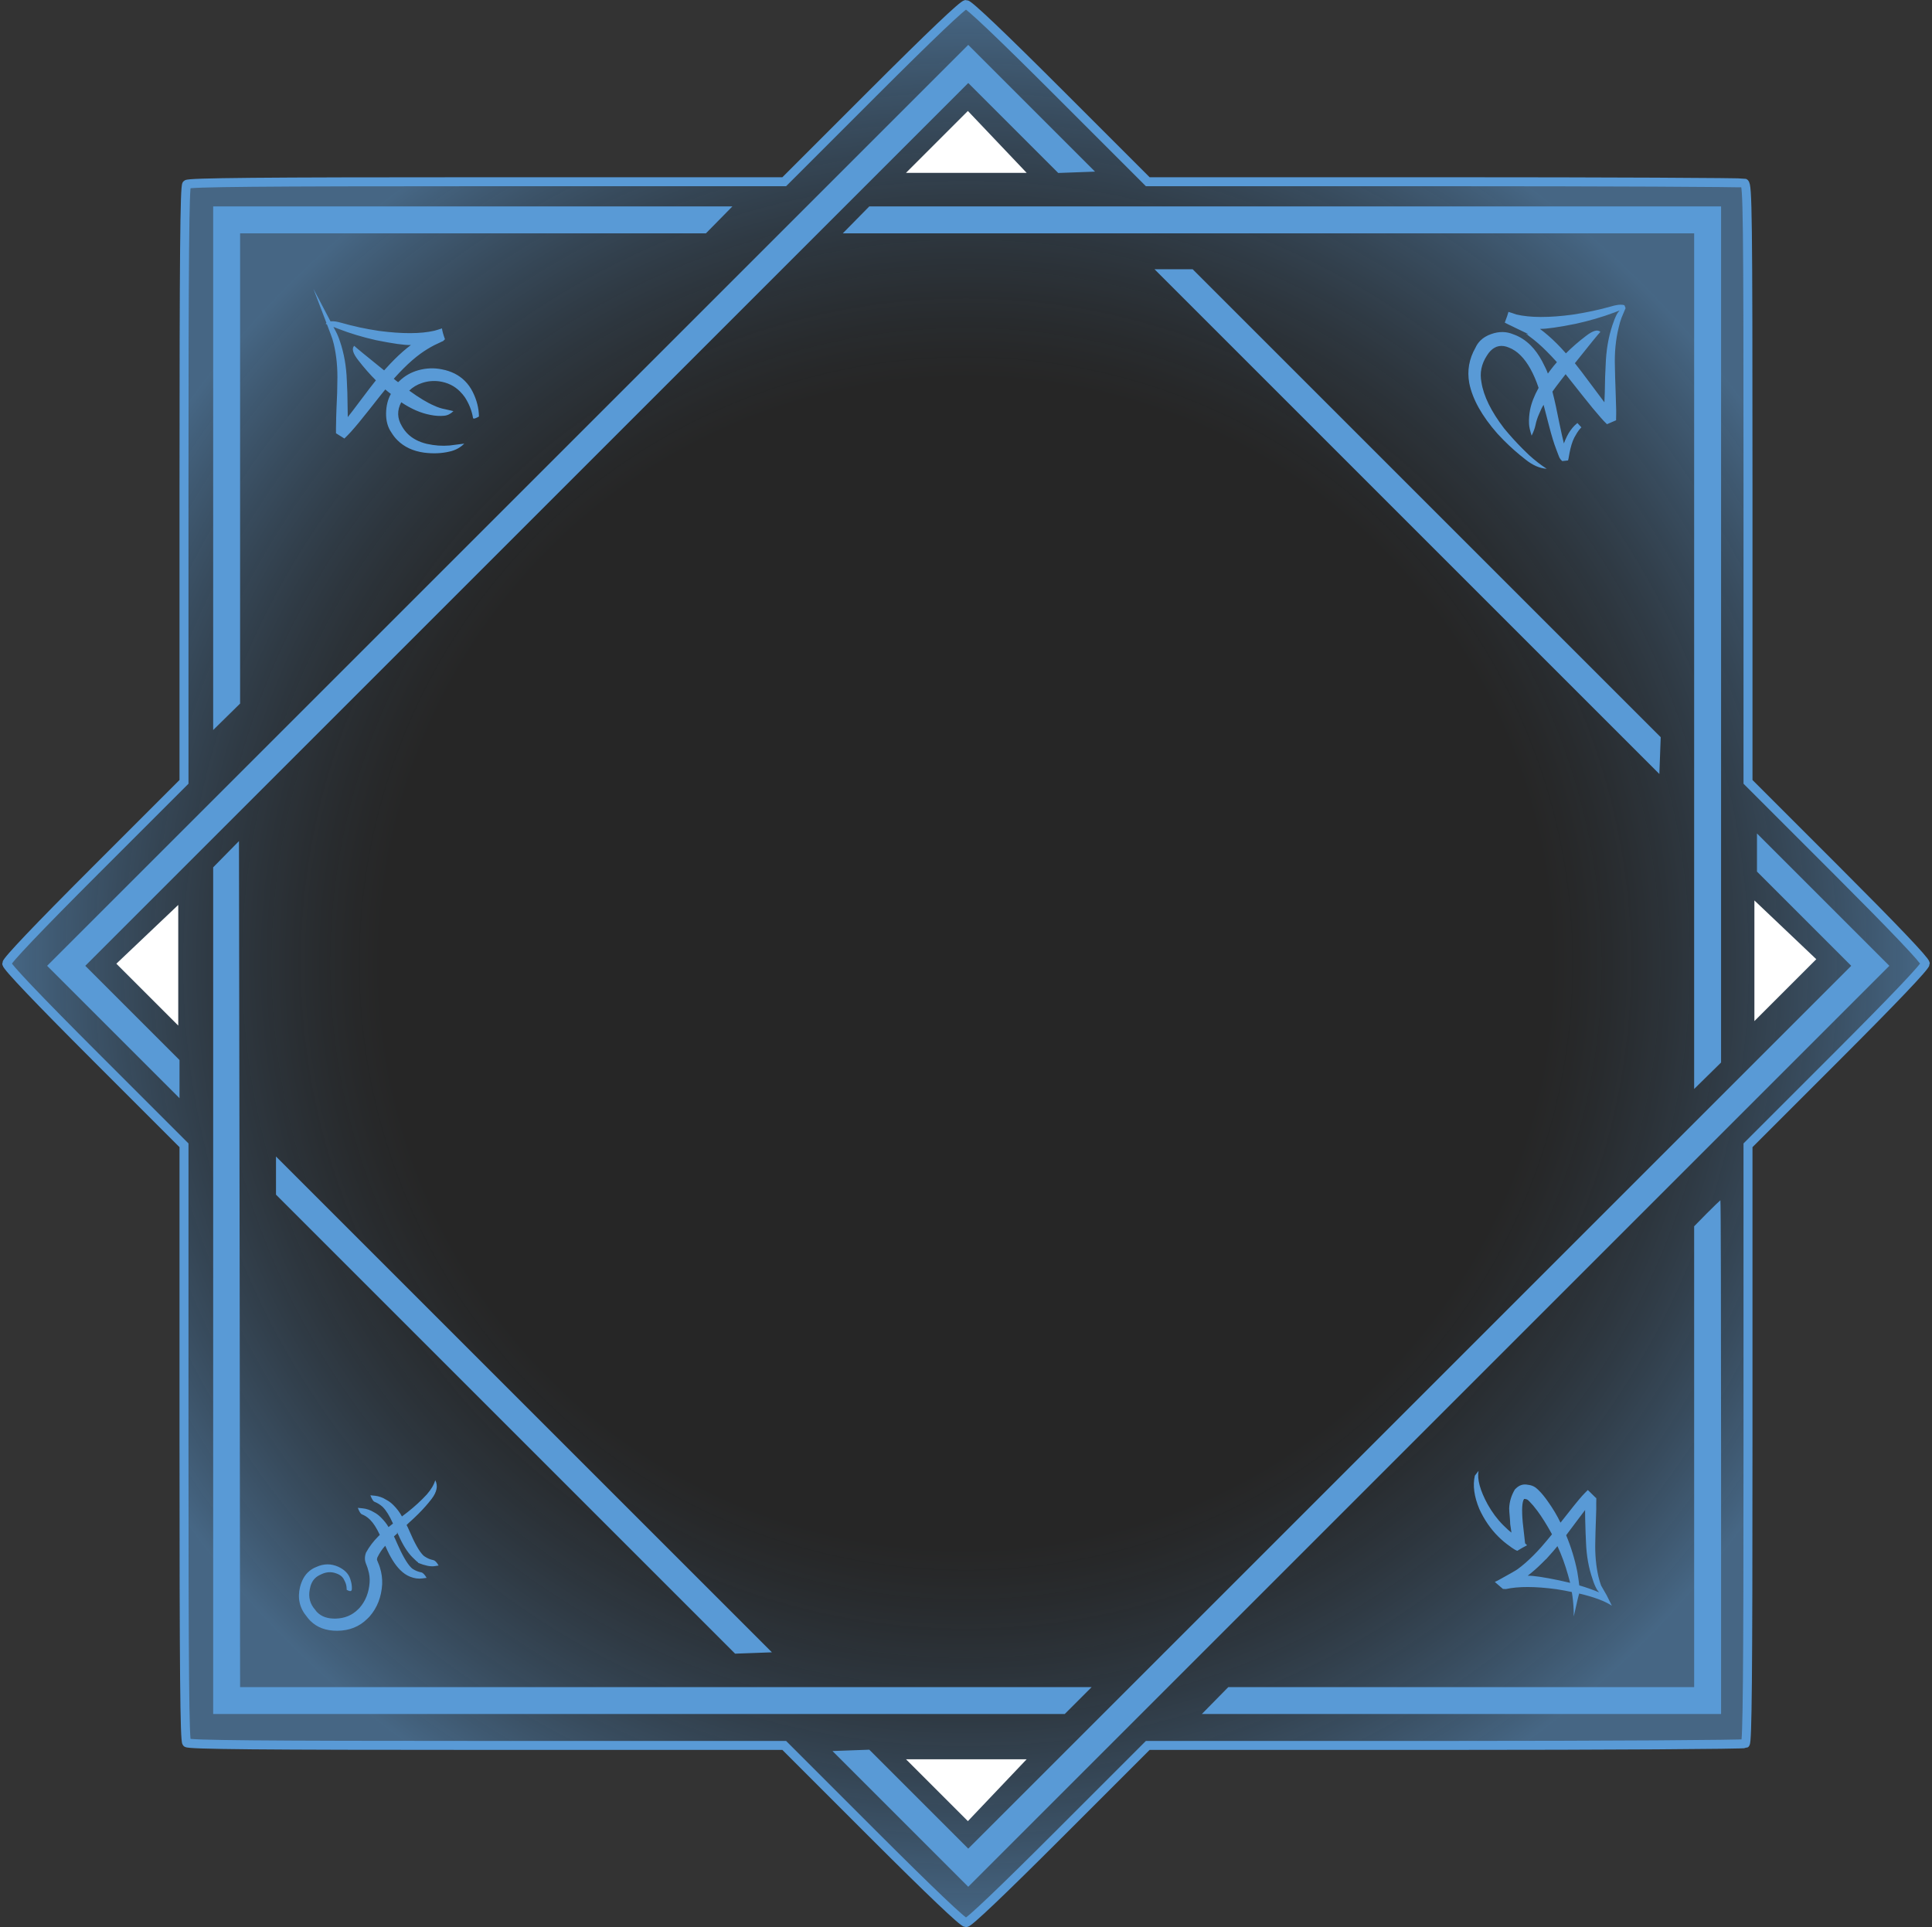 <?xml version="1.0" encoding="UTF-8" standalone="no"?>
<svg
   version="1.1"
   width="861px"
   height="859px"
   style="shape-rendering:geometricPrecision; text-rendering:geometricPrecision; image-rendering:optimizeQuality; fill-rule:evenodd; clip-rule:evenodd"
   id="svg3"
   sodipodi:docname="slot_highlighted_background.svg"
   xml:space="preserve"
   inkscape:version="1.3 (0e150ed6c4, 2023-07-21)"
   xmlns:inkscape="http://www.inkscape.org/namespaces/inkscape"
   xmlns:sodipodi="http://sodipodi.sourceforge.net/DTD/sodipodi-0.dtd"
   xmlns:xlink="http://www.w3.org/1999/xlink"
   xmlns="http://www.w3.org/2000/svg"
   xmlns:svg="http://www.w3.org/2000/svg"><rect width="100%" height="100%" fill="#333333" stroke="none"/><defs
     id="defs3"><linearGradient
       id="linearGradient67"
       inkscape:collect="always"><stop
         style="stop-color:#000000;stop-opacity:0.5;"
         offset="0.609"
         id="stop67" /><stop
         style="stop-color:#599ad6;stop-opacity:1;"
         offset="1"
         id="stop68" /></linearGradient><radialGradient
       inkscape:collect="always"
       xlink:href="#linearGradient67"
       id="radialGradient68"
       cx="430.5"
       cy="429.5"
       fx="430.5"
       fy="429.5"
       r="427.5"
       gradientTransform="translate(0)"
       gradientUnits="userSpaceOnUse" /></defs><sodipodi:namedview
     id="namedview3"
     pagecolor="#505050"
     bordercolor="#eeeeee"
     borderopacity="1"
     inkscape:showpageshadow="0"
     inkscape:pageopacity="0"
     inkscape:pagecheckerboard="0"
     inkscape:deskcolor="#505050"
     inkscape:zoom="0.70710678"
     inkscape:cx="221.32442"
     inkscape:cy="525.38034"
     inkscape:window-width="1920"
     inkscape:window-height="1057"
     inkscape:window-x="-8"
     inkscape:window-y="-8"
     inkscape:window-maximized="1"
     inkscape:current-layer="svg3" /><path
     style="clip-rule:evenodd;display:inline;fill:url(#radialGradient68);fill-opacity:0.5;fill-rule:evenodd;stroke:none;stroke-width:4;stroke-dasharray:none;stroke-opacity:1;image-rendering:optimizeQuality;shape-rendering:geometricPrecision;text-rendering:geometricPrecision"
     d="m 389,41.5 -39.5,39.5 H 217 c -101.7,0 -132.9,0.3 -133.8,1.2 -0.9,0.9 -1.2,31.9 -1.2,133.8 V 348.5 L 42.5,388 c -25.8,25.8 -39.5,40.2 -39.5,41.5 0,1.3 13.7,15.7 39.5,41.5 l 39.5,39.5 v 132.6 c 0,102.3 0.3,132.8 1.2,133.7 0.9,0.9 32.5,1.2 133.8,1.2 H 349.5 l 39.5,39.5 c 25.8,25.8 40.2,39.5 41.5,39.5 1.3,0 15.7,-13.7 41.5,-39.5 L 511.5,778 H 644 c 72.9,0 133.1,-0.4 133.8,-0.8 0.9,-0.7 1.2,-28.5 1.2,-133.8 V 510.5 L 818.5,471 C 844.2,445.3 858,430.8 858,429.5 858,428.2 844.2,413.7 818.5,388 L 779,348.5 V 215.4 c 0,-120.5 -0.2,-133.2 -1.6,-133.8 -0.9,-0.3 -61,-0.6 -133.7,-0.6 H 511.5 l -39.5,-39.5 c -25.8,-25.8 -40.2,-39.5 -41.5,-39.5 -1.3,0 -15.7,13.7 -41.5,39.5 z"
     id="path65"
     inkscape:label="Background" /><path
     id="path50"
     style="shape-rendering:geometricPrecision;text-rendering:geometricPrecision;image-rendering:optimizeQuality;fill-rule:evenodd;clip-rule:evenodd;display:inline;fill:#599ad6;stroke-width:0.1"
     d="M 95 92 L 95 208.699 L 95 325.4 L 101 319.5 L 107 313.6 L 107 208.801 L 107 104 L 210.801 104 L 314.6 104 L 320.5 98 L 326.4 92 L 210.699 92 L 95 92 z M 387.4 92 L 381.5 98 L 375.6 104 L 565.301 104 L 755 104 L 755 294.699 L 755 485.4 L 761 479.5 L 767 473.6 L 767 282.801 L 767 92 L 577.199 92 L 387.4 92 z M 106.5 374.9 L 100.801 380.699 L 95 386.6 L 95 575.301 L 95 764 L 284.699 764 L 474.5 764 L 480.5 758 L 486.5 752 L 296.699 752 L 107 752 L 106.801 563.5 L 106.5 374.9 z M 766.699 535 C 766.599 535 763.899 537.601 760.699 540.801 L 755 546.6 L 755 649.301 L 755 752 L 651.199 752 L 547.4 752 L 541.5 758 L 535.6 764 L 651.301 764 L 767 764 L 767 649.5 C 767 586.5 766.899 535 766.699 535 z "
     inkscape:label="Inner Horizontal" /><path
     id="path46"
     style="shape-rendering:geometricPrecision;text-rendering:geometricPrecision;image-rendering:optimizeQuality;fill-rule:evenodd;clip-rule:evenodd;display:inline;stroke:none;stroke-opacity:1;fill:#599ad6;stroke-width:0.1"
     d="M 431.5 20 L 226.199 225.301 L 21 430.5 L 50.5 460 L 80 489.5 L 80 481 L 80 472.5 L 59 451.5 L 38 430.5 L 234.699 233.801 L 431.5 37 L 451.5 57 L 471.6 77.1 L 479.801 76.801 L 488 76.5 L 459.801 48.301 L 431.5 20 z M 514.5 120 L 627 232.5 L 739.5 345 L 739.801 336.801 L 740.1 328.6 L 635.801 224.301 L 531.5 120 L 523 120 L 514.5 120 z M 783 371.5 L 783 380 L 783 388.5 L 804 409.5 L 825 430.5 L 628.301 627.199 L 431.5 824 L 409.5 802 L 387.4 779.9 L 379.199 780.199 L 371 780.5 L 401.199 810.699 L 431.5 841 L 636.801 635.699 L 842 430.5 L 812.5 401 L 783 371.5 z M 123 515.5 L 123 524 L 123 532.5 L 225.301 634.801 L 327.6 737.1 L 335.801 736.801 L 344 736.5 L 233.5 626 L 123 515.5 z "
     inkscape:label="Inner Vertical" /><path
     style="display:inline;fill:none;fill-opacity:1;stroke:#599ad6;stroke-width:4;stroke-dasharray:none;stroke-opacity:1"
     d="m 389,41.5 -39.5,39.5 H 217 c -101.7,0 -132.9,0.3 -133.8,1.2 -0.9,0.9 -1.2,31.9 -1.2,133.8 V 348.5 L 42.5,388 c -25.8,25.8 -39.5,40.2 -39.5,41.5 0,1.3 13.7,15.7 39.5,41.5 l 39.5,39.5 v 132.6 c 0,102.3 0.3,132.8 1.2,133.7 0.9,0.9 32.5,1.2 133.8,1.2 H 349.5 l 39.5,39.5 c 25.8,25.8 40.2,39.5 41.5,39.5 1.3,0 15.7,-13.7 41.5,-39.5 L 511.5,778 H 644 c 72.9,0 133.1,-0.4 133.8,-0.8 0.9,-0.7 1.2,-28.5 1.2,-133.8 V 510.5 L 818.5,471 C 844.2,445.3 858,430.8 858,429.5 858,428.2 844.2,413.7 818.5,388 L 779,348.5 V 215.4 c 0,-120.5 -0.2,-133.2 -1.6,-133.8 -0.9,-0.3 -61,-0.6 -133.7,-0.6 H 511.5 l -39.5,-39.5 c -25.8,-25.8 -40.2,-39.5 -41.5,-39.5 -1.3,0 -15.7,13.7 -41.5,39.5 z"
     id="path1"
     inkscape:label="Outline Thin" /><g
     id="g58"
     inkscape:label="Small Pointer"
     style="display:inline"><path
       style="fill:#ffffff;fill-opacity:1;stroke:#ffffff;stroke-width:2.889;stroke-linecap:butt;stroke-linejoin:miter;stroke-dasharray:none;stroke-opacity:1;paint-order:markers fill stroke"
       d="m 431.314,51.529 -24.069,24.069 h 46.924 z"
       id="path55" /><path
       style="fill:#ffffff;fill-opacity:1;stroke:#ffffff;stroke-width:2.889;stroke-linecap:butt;stroke-linejoin:miter;stroke-dasharray:none;stroke-opacity:1;paint-order:markers fill stroke"
       d="m 431.314,809.679 -24.069,-24.069 h 46.924 z"
       id="path56" /><path
       style="fill:#ffffff;fill-opacity:1;stroke:#ffffff;stroke-width:2.889;stroke-linecap:butt;stroke-linejoin:miter;stroke-dasharray:none;stroke-opacity:1;paint-order:markers fill stroke"
       d="m 53.924,429.582 24.069,24.069 v -46.924 z"
       id="path57" /><path
       style="fill:#ffffff;fill-opacity:1;stroke:#ffffff;stroke-width:2.889;stroke-linecap:butt;stroke-linejoin:miter;stroke-dasharray:none;stroke-opacity:1;paint-order:markers fill stroke"
       d="M 807.367,427.582 783.299,451.651 V 404.726 Z"
       id="path58" /></g><g
     id="g62"
     inkscape:label="Texts"
     style="display:inline;fill:#ffffff;fill-opacity:1"><path
       id="text58"
       style="font-weight:bold;font-size:101.333px;font-family:'Mage Script';-inkscape-font-specification:'Mage Script, Bold';stroke-width:16.899;paint-order:markers fill stroke;fill:#599ad6;fill-opacity:1"
       inkscape:transform-center-x="-9"
       inkscape:transform-center-y="13"
       d="M 7.719 189.84 L 1.088 204.636 L 0.99 204.634 C 0.825 204.634 0.676 204.652 0.544 204.685 L 0.791 205.278 L -1.188 209.682 C -1.715 210.935 -2.407 212.255 -3.265 213.64 C -6.102 218.225 -9.73 222.596 -14.15 226.752 C -15.767 228.401 -18.67 231.124 -22.859 234.917 C -25.069 236.962 -26.703 238.511 -27.758 239.567 C -28.616 240.359 -29.589 241.315 -30.678 242.437 L -29.687 246.742 L -27.511 246.742 L -25.58 246.692 C -22.413 246.527 -18.224 246.131 -13.012 245.504 C -5.92 244.647 -2.028 244.202 -1.335 244.169 C -1.27 245.191 -1.154 246.247 -0.989 247.335 C -3.661 248.094 -6.168 249.595 -8.51 251.838 C -11.017 254.246 -12.518 256.901 -13.012 259.804 C -13.342 261.189 -13.508 262.574 -13.508 263.959 C -13.508 268.248 -12.006 272.371 -9.005 276.33 C -6.531 279.529 -3.744 282.087 -0.644 284 C 1.566 285.418 3.941 286.126 6.481 286.126 L 1.237 282.069 C -1.302 279.925 -3.513 277.369 -5.393 274.4 C -7.306 271.267 -8.263 268.182 -8.263 265.147 C -8.263 263.762 -8.066 262.36 -7.67 260.942 C -6.681 256.983 -4.239 254.41 -0.347 253.223 C 0.676 258.435 2.408 262.822 4.849 266.385 C 6.036 268.199 7.389 269.733 8.907 270.986 C 10.094 271.976 11.561 272.47 13.309 272.47 L 11.33 269.303 C 10.341 267.884 9.55 266.335 8.956 264.653 C 7.736 261.651 6.695 257.462 5.838 252.085 C 7.949 252.085 10.077 252.612 12.221 253.668 C 14.563 254.822 16.542 256.438 18.158 258.517 C 20.434 261.518 21.572 264.784 21.572 268.314 C 21.572 269.468 21.475 270.606 21.277 271.728 C 20.551 275.092 19.247 278.095 17.367 280.734 C 17.301 280.8 17.269 280.882 17.269 280.981 C 17.269 281.377 18.06 281.788 19.643 282.217 C 22.216 279.578 24.146 276.346 25.432 272.519 C 26.092 270.54 26.423 268.561 26.423 266.582 C 26.423 262.822 25.234 259.193 22.859 255.696 C 20.913 252.728 18.34 250.336 15.141 248.522 C 12.073 246.807 8.857 245.95 5.493 245.95 C 5.097 245.95 4.899 245.934 4.899 245.901 L 4.998 245.901 C 4.866 245.109 4.766 244.3 4.7 243.475 L 5.493 243.426 C 7.406 243.327 9.253 243.278 11.035 243.278 C 14.696 243.278 18.01 243.509 20.978 243.971 C 23.452 244.367 25.812 244.928 28.055 245.653 L 31.517 246.889 L 32.161 247.138 L 33.299 247.138 C 34.256 245.093 35.08 243.641 35.772 242.783 L 33.943 241.843 L 32.607 241.101 C 27.296 237.77 21.474 231.981 15.141 223.734 C 11.578 218.918 8.477 214.118 5.838 209.335 C 4.815 207.488 3.826 206.184 2.87 205.426 L 7.719 189.84 z M 414.66 606.731 C 413.879 605.965 412.758 605.18 411.294 604.376 C 406.38 601.638 401.432 598.439 396.451 594.778 C 387.973 588.312 382.052 582.358 378.687 576.915 L 377.996 575.48 L 377.055 573.65 C 376.296 574.112 374.779 574.854 372.503 575.876 L 373.047 577.558 L 376.164 586.465 L 376.164 587.059 C 375.933 586.366 375.801 586.019 375.768 586.019 C 375.735 586.019 375.718 586.069 375.718 586.168 C 375.718 586.432 375.8 587.092 375.965 588.147 C 376.427 591.116 376.659 594.415 376.659 598.044 C 376.659 599.924 376.61 601.903 376.511 603.981 L 376.461 604.771 C 375.208 604.837 373.722 604.986 372.007 605.217 L 370.028 605.514 C 370.622 604.294 371.315 602.398 372.107 599.825 C 373.03 596.758 373.492 593.903 373.492 591.264 C 373.492 587.966 372.832 584.963 371.513 582.258 C 370.259 579.158 367.983 576.817 364.685 575.234 C 362.805 574.311 360.958 573.848 359.144 573.848 C 357.858 573.848 356.602 574.079 355.382 574.541 C 349.807 576.058 345.421 579.142 342.222 583.793 C 338.197 589.862 335.855 598.126 335.195 608.583 C 335.129 609.968 335.097 611.32 335.097 612.639 C 335.097 617.125 335.36 621.413 335.888 625.504 C 336.317 629.561 337.571 632.778 339.649 635.153 C 338.989 632.052 338.576 628.77 338.411 625.306 C 338.378 623.987 338.362 622.634 338.362 621.249 C 338.362 617.257 338.561 613.184 338.957 609.027 C 340.21 599.593 342.668 592.37 346.329 587.356 C 348.704 583.793 352.101 581.551 356.521 580.627 C 357.478 580.396 358.352 580.281 359.144 580.281 C 362.377 580.281 364.634 581.847 365.921 584.98 C 366.746 586.828 367.158 588.889 367.158 591.165 C 367.158 595.684 365.642 600.996 362.608 607.098 C 358.781 608.187 355.564 609.605 352.958 611.353 C 351.177 612.574 349.611 613.925 348.258 615.409 C 347.401 616.333 346.427 617.85 345.339 619.961 C 347.12 619.368 348.621 618.676 349.841 617.884 C 351.259 616.928 352.844 616.119 354.592 615.459 C 356.307 614.733 357.709 614.255 358.797 614.024 L 358.846 613.976 C 358.714 614.141 357.097 616.895 353.997 622.239 C 351.622 626.263 349.891 629.511 348.803 631.985 C 348.242 633.172 347.879 633.981 347.714 634.41 L 347.169 635.696 L 346.971 636.636 L 346.971 637.625 L 349 639.259 L 349.742 638.813 C 351.226 637.757 352.446 636.933 353.403 636.339 C 355.712 634.921 357.741 634.03 359.489 633.667 C 360.941 633.238 362.325 633.025 363.645 633.025 L 363.746 630.402 C 363.218 630.336 362.673 630.304 362.112 630.304 C 361.155 630.304 360.116 630.403 358.995 630.601 C 357.28 630.898 355.301 631.558 353.058 632.58 C 354.245 630.601 355.912 627.978 358.056 624.712 C 361.354 619.797 363.746 616.07 365.23 613.53 C 365.527 613.035 365.707 612.738 365.773 612.639 C 367.488 612.342 369.633 612.03 372.206 611.7 C 373.69 611.502 374.763 611.369 375.423 611.303 C 375.357 611.963 374.894 615.938 374.036 623.228 C 373.409 628.571 372.998 632.86 372.8 636.092 L 372.701 638.073 L 372.701 640.1 L 376.808 641.733 L 377.549 640.991 C 378.44 640.166 379.314 639.309 380.172 638.418 C 381.195 637.362 382.777 635.679 384.922 633.37 C 388.847 629.148 391.65 626.18 393.332 624.465 C 397.587 619.913 402.058 616.217 406.742 613.381 C 408.194 612.457 409.579 611.7 410.898 611.106 L 415.153 609.373 L 415.699 608.087 C 415.476 607.642 415.129 607.19 414.66 606.731 z M 412.531 608.236 C 411.508 608.302 410.783 608.417 410.354 608.581 C 408.936 609.043 407.385 609.704 405.703 610.562 C 400.59 613.102 395.66 616.598 390.91 621.051 C 388.733 622.964 385.729 625.784 381.903 629.511 L 378.787 632.381 C 378.853 631.887 379.298 628.803 380.122 623.13 C 380.98 617.423 381.541 613.298 381.805 610.758 C 392.459 609.537 398.429 608.928 399.716 608.928 C 399.716 607.246 397.77 606.157 393.878 605.662 C 389.854 605.101 385.763 604.821 381.607 604.821 L 382.101 604.821 L 382.101 604.525 C 382.233 602.612 382.299 600.764 382.299 598.983 C 382.299 595.388 382.069 592.039 381.607 588.938 C 383.652 591.017 387.94 594.234 394.472 598.588 C 399.782 601.986 405.061 604.871 410.306 607.246 L 412.531 608.236 z M 2.029 208.098 L 2.969 210.226 C 5.212 215.339 7.982 220.502 11.281 225.713 C 15.569 232.179 18.719 236.35 20.731 238.23 C 17.729 237.801 14.498 237.588 11.035 237.588 C 9.253 237.588 7.406 237.637 5.493 237.736 C 5.394 237.736 4.997 237.752 4.305 237.785 C 3.183 227.395 2.623 221.671 2.623 220.616 C 0.907 220.616 -0.182 222.561 -0.644 226.454 C -1.171 230.478 -1.435 234.538 -1.435 238.628 L -1.435 238.33 C -3.645 238.56 -7.504 239.072 -13.012 239.864 C -17.334 240.491 -20.287 240.887 -21.871 241.052 C -21.112 240.293 -20.139 239.286 -18.951 238.033 C -15.29 234.305 -12.535 231.386 -10.688 229.275 C -6.367 224.657 -2.968 219.825 -0.494 214.778 C 0.33 213.162 0.956 211.643 1.385 210.225 L 2.029 208.098 z M 2.338 929.515 L -0.334 929.862 C -4.095 932.204 -7.129 936.179 -9.438 941.786 C -11.252 946.668 -12.16 951.534 -12.16 956.383 C -12.16 958.758 -11.946 961.1 -11.517 963.41 C -11.517 963.64 -11.416 964.201 -11.218 965.092 L -11.021 965.933 L -10.676 966.922 C -8.828 967.35 -7.211 967.797 -5.825 968.258 L -5.825 967.021 L -5.925 967.12 C -5.463 966.56 -4.787 965.719 -3.896 964.597 C -1.653 961.76 -0.35 960.126 0.012 959.697 C 3.707 955.277 6.313 952.952 7.831 952.721 L 8.128 953.018 C 8.523 953.546 8.72 954.041 8.72 954.503 L 8.721 955.444 C 8.721 956.796 8.572 958.51 8.275 960.588 C 7.748 964.085 6.858 967.978 5.604 972.266 L 5.455 972.661 C 2.882 972.925 0.392 973.14 -2.016 973.305 C -3.765 973.404 -5.463 973.454 -7.112 973.454 C -10.543 973.454 -13.628 973.239 -16.366 972.81 C -17.124 972.711 -20.339 971.837 -26.012 970.188 L -27.548 969.644 L -27.202 974.393 L -26.311 975.383 C -21.495 978.451 -16.183 983.794 -10.377 991.413 C -8.926 993.393 -7.623 995.289 -6.469 997.103 C -7.92 999.149 -9.553 1001.161 -11.368 1003.14 C -11.895 1003.734 -12.456 1004.311 -13.05 1004.872 L -13.496 1005.368 C -7.756 1001.706 -4.754 999.875 -4.49 999.875 L -4.44 999.875 C -4.44 999.908 -4.474 999.958 -4.54 1000.024 C -1.043 1005.665 1.085 1010.331 1.844 1014.026 L 3.476 1009.178 L 4.812 1004.279 C 5.306 1003.191 5.967 1001.969 6.792 1000.617 C 9.398 996.461 12.728 992.469 16.785 988.643 C 18.303 987.159 20.958 984.651 24.751 981.122 C 26.83 979.209 28.33 977.758 29.254 976.769 C 30.045 976.043 30.804 975.284 31.53 974.493 L 30.788 975.234 L 30.738 969.989 L 28.958 969.99 L 27.177 970.04 C 24.373 970.205 19.26 970.749 11.839 971.672 C 12.993 968.374 13.883 964.86 14.509 961.132 C 14.938 958.757 15.153 956.729 15.153 955.047 L 15.153 954.108 C 15.153 952.36 14.625 950.841 13.569 949.555 C 12.414 947.74 10.733 946.834 8.523 946.834 L 7.879 946.834 C 4.91 947.593 2.337 948.977 0.16 950.99 C -0.5 951.682 -1.29 952.59 -2.214 953.712 C -3.236 954.932 -3.98 955.773 -4.442 956.235 C -4.903 956.862 -5.677 957.901 -6.766 959.352 C -6.931 958.263 -7.013 956.614 -7.013 954.404 C -7.013 950.676 -6.452 946.833 -5.331 942.874 C -3.319 936.112 -0.763 931.659 2.338 929.515 z M -329.386 603.694 C -331.233 604.716 -333.625 605.329 -336.561 605.526 C -337.484 605.559 -338.441 605.576 -339.431 605.576 C -343.092 605.576 -347.018 605.262 -351.207 604.636 L -351.305 604.634 C -350.711 602.655 -350.414 600.562 -350.414 598.352 C -350.414 596.933 -350.597 595.663 -350.96 594.541 C -351.389 592.628 -352.146 590.995 -353.234 589.643 L -354.571 588.01 C -355.132 589.264 -355.411 590.204 -355.411 590.831 C -355.411 591.061 -355.38 591.243 -355.314 591.375 C -354.786 592.628 -354.471 593.947 -354.372 595.333 L -354.374 595.729 C -354.374 597.774 -355.033 600.545 -356.353 604.042 C -358.002 603.844 -358.843 603.745 -358.876 603.745 C -358.447 602.195 -358.232 600.396 -358.232 598.35 C -358.232 596.932 -358.414 595.663 -358.777 594.541 C -359.238 592.628 -360.029 590.995 -361.151 589.643 L -362.488 588.01 C -363.048 589.264 -363.329 590.202 -363.329 590.829 C -363.329 591.06 -363.297 591.243 -363.231 591.375 C -362.703 592.595 -362.421 593.898 -362.388 595.283 L -362.388 595.827 C -362.388 597.773 -362.949 600.314 -364.07 603.448 L -365.011 603.447 C -368.144 603.447 -371.13 603.861 -373.967 604.685 C -375.682 605.444 -376.869 606.614 -377.529 608.197 C -378.155 609.649 -378.584 610.523 -378.815 610.82 C -379.705 612.535 -380.877 614.019 -382.328 615.273 C -385.726 618.208 -389.436 619.808 -393.461 620.072 L -394.401 620.073 C -398.129 620.073 -401.445 618.704 -404.348 615.966 C -406.921 613.525 -408.206 610.903 -408.206 608.099 C -408.206 607.671 -408.156 607.208 -408.057 606.713 C -407.859 603.282 -406.325 600.594 -403.456 598.647 C -401.674 597.361 -399.927 596.718 -398.212 596.718 C -397.255 596.718 -396.282 596.916 -395.292 597.312 C -392.785 598.104 -391.021 599.589 -389.998 601.766 C -389.471 602.821 -389.207 603.827 -389.207 604.783 C -389.207 605.41 -389.338 606.038 -389.602 606.664 C -389.965 607.885 -390.51 608.89 -391.236 609.682 L -391.828 610.324 C -391.531 611.479 -391.135 612.056 -390.641 612.056 C -390.443 612.056 -390.211 611.942 -389.947 611.711 C -388.892 610.754 -388.002 609.516 -387.276 607.999 C -386.716 606.91 -386.435 605.707 -386.435 604.387 C -386.435 603.167 -386.699 601.832 -387.227 600.381 C -388.48 597.115 -390.773 594.856 -394.104 593.602 C -395.556 592.943 -397.073 592.611 -398.656 592.611 C -400.899 592.611 -403.225 593.322 -405.633 594.74 C -410.021 597.412 -412.429 601.238 -412.858 606.218 C -412.99 607.01 -413.055 607.818 -413.055 608.642 C -413.055 612.897 -411.258 616.79 -407.662 620.319 C -403.836 624.079 -399.415 625.959 -394.401 625.959 L -393.115 625.961 C -387.937 625.631 -383.202 623.568 -378.914 619.775 C -377.034 618.027 -375.518 616.048 -374.363 613.838 C -374.165 613.541 -373.686 612.47 -372.927 610.623 C -372.828 610.359 -372.532 610.094 -372.038 609.83 C -369.861 609.071 -367.781 608.66 -365.802 608.594 L -366.001 609.138 C -367.815 613.723 -368.722 617.647 -368.722 620.913 C -368.722 622.892 -368.393 624.641 -367.733 626.158 C -366.908 628.071 -365.802 629.54 -364.417 630.562 L -362.884 631.75 C -362.653 630.893 -362.537 630.183 -362.537 629.622 C -362.537 629.061 -362.636 628.633 -362.834 628.336 C -363.593 627.215 -364.12 625.993 -364.417 624.674 C -364.483 624.377 -364.516 624.014 -364.516 623.585 C -364.516 621.045 -363.41 616.955 -361.2 611.315 C -360.673 610.028 -360.31 609.055 -360.112 608.395 C -359.551 608.428 -358.91 608.461 -358.184 608.494 L -357.737 608 C -358.001 608.594 -358.15 608.988 -358.183 609.186 C -359.964 613.705 -360.854 617.582 -360.854 620.815 C -360.854 622.827 -360.79 623.982 -360.658 624.279 L -360.854 624.279 C -359.534 627.379 -358.168 629.457 -356.749 630.513 L -355.213 631.651 C -354.983 630.793 -354.868 630.085 -354.868 629.524 C -354.868 628.996 -354.966 628.583 -355.164 628.286 C -355.922 627.165 -356.434 625.945 -356.698 624.625 C -356.797 624.295 -356.847 623.933 -356.847 623.537 C -356.847 621.03 -355.709 616.955 -353.433 611.315 C -352.971 610.16 -352.674 609.319 -352.542 608.791 L -351.504 608.791 C -349.327 608.923 -347.231 608.989 -345.219 608.989 C -342.118 608.989 -339.184 608.808 -336.413 608.445 C -332.521 607.917 -330.178 606.333 -329.386 603.694 z M 23.565 975.433 C 22.905 976.093 22.046 976.966 20.991 978.054 C 17.692 981.518 15.186 984.208 13.471 986.121 C 9.513 990.409 6.411 994.878 4.168 999.529 C 3.376 1001.013 2.784 1002.414 2.388 1003.734 C 2.223 1004.097 2.107 1004.79 2.041 1005.812 C 0.854 1002.943 -0.499 1000.123 -2.016 997.352 C -0.895 995.934 0.325 994.301 1.645 992.453 C 4.779 987.769 7.451 982.755 9.661 977.411 C 10.089 977.345 12.844 976.95 17.924 976.224 C 20.364 975.862 22.246 975.598 23.565 975.433 z M 3.476 978.104 C 1.992 982.194 0.062 986.35 -2.313 990.572 C -3.27 992.255 -3.864 993.295 -4.095 993.691 C -4.557 992.899 -5.446 991.479 -6.766 989.434 C -10.691 983.464 -13.511 979.671 -15.226 978.054 C -12.521 978.417 -9.619 978.6 -6.519 978.6 L -4.243 978.6 L -4.292 978.65 C -0.433 978.452 2.157 978.269 3.476 978.104 z "
       transform="rotate(-45)" /></g></svg>
